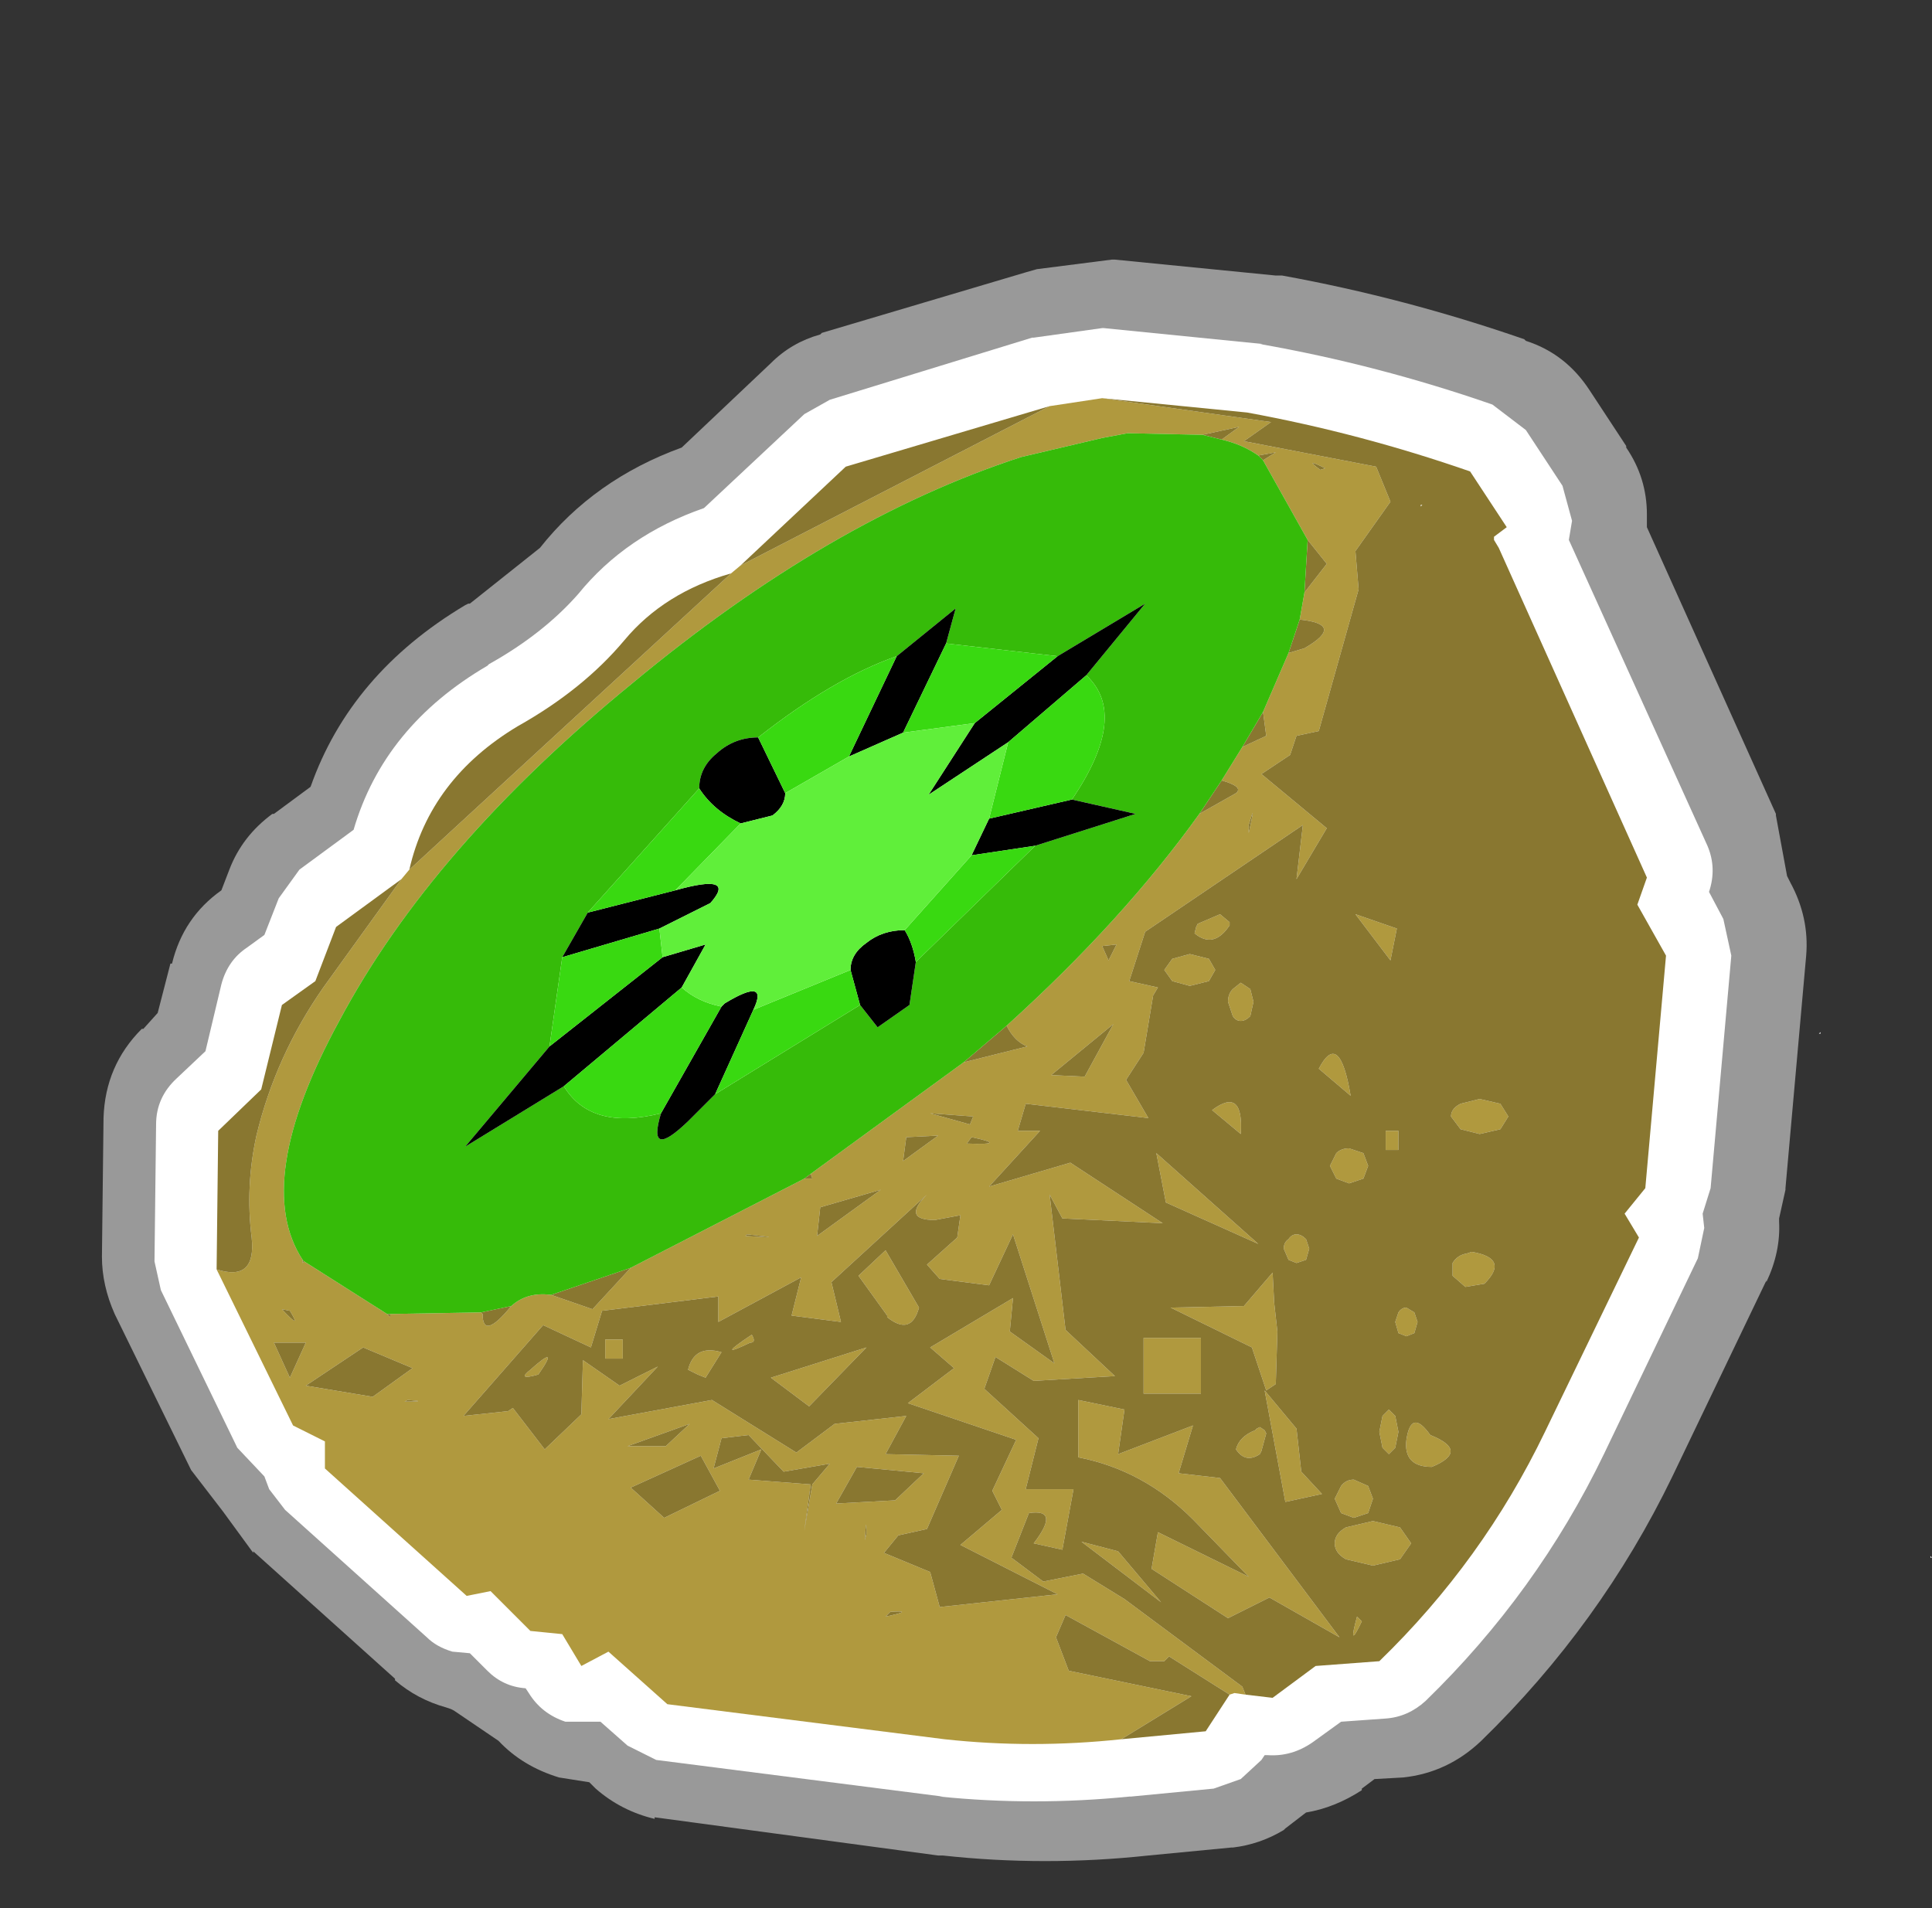 <?xml version="1.0" encoding="UTF-8" standalone="no"?>
<svg xmlns:xlink="http://www.w3.org/1999/xlink" height="59.9px" width="60.65px" xmlns="http://www.w3.org/2000/svg">
  <rect width="100%" height="100%" fill="#333333" stroke="none"/>
  <g transform="matrix(1.0, 0.0, 0.0, 1.0, 29.8, 32.85)">
    <use height="50.3" transform="matrix(1.0, 0.0, 0.0, 1.0, -26.6, -24.75)" width="57.45" xlink:href="#shape0"/>
  </g>
  <defs>
    <g id="shape0" transform="matrix(1.0, 0.0, 0.0, 1.0, 26.6, 24.75)">
      <path d="M30.8 16.0 L30.85 16.05 30.8 16.05 30.8 16.0 M27.3 -0.4 L27.35 -0.45 27.35 -0.4 27.3 -0.4" fill="#ffffff" fill-rule="evenodd" stroke="none"/>
      <path d="M-22.05 -3.1 L-21.5 -3.5 -21.05 -4.65 -20.4 -5.55 -18.7 -6.8 Q-17.75 -10.05 -14.5 -11.95 L-14.45 -12.0 Q-12.75 -12.95 -11.65 -14.2 -10.15 -16.05 -7.7 -16.9 L-4.55 -19.85 -3.75 -20.3 2.6 -22.25 2.65 -22.25 4.8 -22.55 4.85 -22.55 9.85 -22.05 9.75 -22.05 Q13.45 -21.4 17.05 -20.15 L18.1 -19.35 19.25 -17.6 19.55 -16.5 19.45 -15.9 23.8 -6.3 Q24.1 -5.6 23.85 -4.85 L24.3 -4.0 24.55 -2.85 23.9 4.45 23.65 5.25 23.7 5.7 23.5 6.65 20.55 12.8 Q18.45 17.15 14.95 20.55 14.4 21.05 13.7 21.1 L12.3 21.2 11.4 21.85 Q10.75 22.3 10.0 22.25 L9.9 22.25 9.8 22.4 9.15 23.0 8.3 23.3 5.7 23.55 5.65 23.55 Q2.65 23.85 -0.3 23.55 L-0.2 23.55 -9.2 22.4 -10.1 21.95 -10.95 21.2 -12.05 21.2 Q-12.8 20.95 -13.2 20.3 L-13.3 20.15 Q-14.0 20.1 -14.5 19.6 L-15.05 19.05 -15.6 19.0 Q-16.1 18.85 -16.4 18.55 L-20.85 14.55 -21.35 13.9 -21.5 13.5 -22.35 12.6 -24.75 7.65 -24.95 6.75 -24.9 2.45 Q-24.9 1.6 -24.25 1.0 L-23.35 0.15 -22.85 -1.95 Q-22.65 -2.7 -22.05 -3.1" fill="#ffffff" fill-rule="evenodd" stroke="none"/>
      <path d="M-15.05 -13.9 L-12.85 -15.65 Q-11.15 -17.8 -8.4 -18.8 L-5.6 -21.45 Q-4.95 -22.1 -4.05 -22.35 L-4.0 -22.4 2.4 -24.3 2.75 -24.4 5.1 -24.7 5.15 -24.7 5.2 -24.7 10.25 -24.2 10.45 -24.2 Q14.3 -23.5 18.05 -22.2 L18.1 -22.15 Q19.35 -21.75 20.1 -20.6 L21.25 -18.85 21.25 -18.8 Q21.9 -17.85 21.9 -16.7 L21.9 -16.3 25.95 -7.3 25.95 -7.25 26.3 -5.35 26.4 -5.15 Q27.0 -4.05 26.9 -2.85 L26.25 4.45 26.25 4.5 26.05 5.4 26.05 5.5 Q26.1 6.45 25.65 7.4 L25.65 7.35 22.7 13.5 Q20.45 18.15 16.7 21.8 15.65 22.8 14.25 22.95 L13.35 23.0 12.95 23.3 12.95 23.35 Q12.1 23.9 11.2 24.05 L10.55 24.55 10.5 24.6 Q9.75 25.05 8.9 25.15 L8.85 25.15 6.25 25.4 Q3.0 25.75 -0.2 25.4 L-0.35 25.4 -9.25 24.2 -9.25 24.25 Q-10.3 24.0 -11.1 23.3 L-11.3 23.1 -12.25 22.95 Q-13.4 22.6 -14.15 21.8 L-15.55 20.85 -15.65 20.8 -15.8 20.75 Q-16.7 20.5 -17.4 19.9 L-17.4 19.85 -21.85 15.85 -21.85 15.9 -22.8 14.6 -23.8 13.3 -26.2 8.4 Q-26.6 7.5 -26.6 6.6 L-26.55 2.25 Q-26.5 0.6 -25.35 -0.55 L-25.3 -0.55 -24.85 -1.05 -24.45 -2.6 -24.4 -2.6 Q-24.05 -4.05 -22.85 -4.9 L-22.6 -5.55 Q-22.2 -6.6 -21.25 -7.3 L-21.2 -7.3 -20.05 -8.15 Q-18.8 -11.7 -15.2 -13.85 L-15.1 -13.9 -15.05 -13.9" fill="#ffffff" fill-opacity="0.502" fill-rule="evenodd" stroke="none"/>
      <path d="M9.85 -18.4 L10.25 -18.65 9.7 -18.55 Q9.2 -18.9 8.55 -19.05 L9.1 -19.45 7.95 -19.2 5.6 -19.25 4.8 -19.1 2.25 -18.5 Q-3.75 -16.55 -9.95 -11.4 -16.25 -6.25 -19.15 -0.8 -21.9 4.25 -20.3 6.7 L-20.3 6.8 -20.25 6.75 -17.65 8.4 -17.55 8.5 -17.55 8.4 -14.7 8.35 -14.65 8.4 Q-14.65 9.25 -13.75 8.15 -13.25 7.7 -12.5 7.8 L-11.2 8.25 -10.0 6.95 -4.55 4.15 -4.3 4.15 -4.35 4.0 0.45 0.5 2.45 0.0 Q2.05 -0.15 1.8 -0.65 5.45 -3.95 7.85 -7.3 L9.0 -7.95 Q9.25 -8.15 8.55 -8.35 L9.2 -9.4 9.95 -9.75 9.85 -10.5 10.65 -12.35 11.15 -12.5 Q12.45 -13.25 11.0 -13.4 L11.15 -14.25 11.85 -15.15 11.25 -15.9 9.85 -18.4 M11.8 -18.15 Q11.1 -18.5 11.65 -18.1 L11.8 -18.15 M4.8 -20.35 L10.1 -19.6 9.25 -19.0 13.4 -18.2 13.85 -17.1 12.75 -15.55 12.85 -14.35 11.6 -9.9 10.9 -9.75 10.7 -9.15 9.8 -8.55 11.85 -6.85 10.9 -5.25 11.1 -6.95 6.15 -3.6 5.65 -2.05 6.55 -1.85 6.4 -1.6 6.1 0.2 5.55 1.05 6.25 2.25 2.4 1.8 2.15 2.65 2.85 2.65 1.25 4.4 3.8 3.65 6.7 5.55 3.55 5.4 3.15 4.65 3.65 8.9 5.2 10.35 2.65 10.5 1.45 9.75 1.1 10.75 2.8 12.3 2.4 13.9 3.9 13.9 3.55 15.8 2.65 15.6 Q3.5 14.5 2.5 14.65 L1.95 16.05 2.95 16.8 4.2 16.55 5.5 17.35 9.2 20.1 9.3 20.35 8.95 20.3 8.8 20.35 6.9 19.15 6.75 19.3 6.3 19.3 3.65 17.85 3.35 18.55 3.75 19.6 7.6 20.4 5.4 21.75 Q2.6 22.05 -0.15 21.75 L-8.85 20.65 -10.7 19.0 -11.55 19.45 -12.15 18.45 -13.15 18.35 -14.4 17.1 -15.15 17.25 -19.6 13.25 -19.6 12.4 -20.6 11.9 -23.0 7.0 Q-21.75 7.4 -21.9 6.0 -22.1 4.4 -21.75 2.8 -21.15 0.3 -19.65 -1.85 L-17.2 -5.25 -16.95 -5.55 -6.85 -14.85 -6.55 -15.1 3.15 -20.1 4.8 -20.35 M7.0 -2.75 L7.55 -2.9 8.15 -2.75 8.35 -2.4 8.15 -2.05 7.55 -1.9 7.0 -2.05 6.75 -2.4 7.0 -2.75 M7.7 -3.55 L7.75 -3.75 7.8 -3.85 8.5 -4.15 8.8 -3.9 8.8 -3.8 Q8.3 -3.05 7.7 -3.55 M5.25 -3.2 L4.8 -3.15 5.0 -2.7 5.25 -3.2 M14.05 -3.7 L13.85 -2.7 12.75 -4.15 14.05 -3.7 M9.15 -2.0 L9.45 -1.8 9.55 -1.4 9.45 -0.95 Q9.3 -0.8 9.15 -0.8 9.0 -0.8 8.9 -0.95 L8.75 -1.4 Q8.75 -1.65 8.9 -1.8 L9.15 -2.0 M9.4 -6.95 L9.4 -6.7 Q9.65 -7.8 9.4 -6.95 M0.65 2.45 L0.75 2.2 -0.6 2.1 0.65 2.45 M0.55 3.05 Q1.9 3.1 0.7 2.85 L0.55 3.05 M-0.35 2.8 L-1.35 2.85 -1.45 3.6 -0.35 2.8 M3.2 0.9 L4.25 0.95 5.15 -0.7 3.2 0.9 M6.8 4.9 L6.5 3.35 9.7 6.2 6.8 4.9 M14.35 8.2 L14.6 8.35 14.7 8.65 14.6 9.0 14.35 9.1 14.1 9.0 14.0 8.65 14.1 8.35 Q14.2 8.2 14.35 8.2 M16.25 6.5 L16.4 6.45 Q17.6 6.65 16.8 7.45 L16.2 7.55 15.8 7.2 15.8 7.1 15.8 7.0 15.8 6.8 Q15.95 6.55 16.25 6.5 M10.15 7.1 L10.2 8.05 10.3 8.95 10.25 10.6 9.95 10.8 9.5 9.45 6.95 8.2 9.25 8.15 10.15 7.1 M10.9 5.9 Q11.05 5.9 11.2 6.05 L11.3 6.35 11.2 6.7 10.9 6.8 10.65 6.7 10.5 6.35 Q10.5 6.15 10.65 6.05 10.75 5.9 10.9 5.9 M9.15 2.75 L8.25 2.0 Q9.25 1.25 9.15 2.75 M12.55 4.3 L12.15 4.15 11.95 3.75 12.15 3.35 Q12.3 3.2 12.55 3.2 L13.0 3.35 13.15 3.75 13.0 4.15 12.55 4.3 M12.6 1.55 L11.6 0.7 Q12.25 -0.55 12.6 1.55 M13.7 2.65 L14.1 2.65 14.1 3.25 13.7 3.25 13.7 2.65 M16.05 1.8 L16.65 1.65 17.3 1.8 17.55 2.2 17.3 2.6 16.65 2.75 16.05 2.6 15.75 2.2 Q15.75 1.95 16.05 1.8 M-1.7 14.25 L-0.8 13.4 -2.9 13.2 -3.55 14.35 -1.7 14.25 M4.15 15.55 L5.3 15.85 6.65 17.45 4.15 15.55 M4.05 11.1 L5.5 11.4 5.3 12.8 7.65 11.9 7.2 13.4 8.5 13.55 12.25 18.55 10.05 17.3 8.75 17.95 6.35 16.4 6.55 15.25 9.4 16.65 7.65 14.85 Q6.1 13.3 4.05 12.9 L4.05 11.1 M7.9 9.15 L7.9 10.9 6.1 10.9 6.1 9.15 7.9 9.15 M-2.0 6.4 L-0.95 8.2 Q-1.2 9.1 -1.95 8.5 L-1.95 8.45 -2.85 7.2 -2.0 6.4 M2.0 5.9 L1.25 7.5 -0.3 7.3 -0.7 6.85 0.25 6.0 0.35 5.3 -0.45 5.45 Q-1.5 5.45 -0.7 4.65 L-3.7 7.4 -3.4 8.65 -4.95 8.45 -4.65 7.25 -7.25 8.65 -7.25 7.85 -10.9 8.3 -11.25 9.45 -12.75 8.75 -15.25 11.6 -13.85 11.45 -13.7 11.35 -12.7 12.65 -11.55 11.55 -11.5 9.85 -10.35 10.65 -9.15 10.05 -10.7 11.7 -7.45 11.1 -4.8 12.75 -3.6 11.85 -1.35 11.6 -2.0 12.8 0.3 12.85 -0.7 15.15 -1.6 15.35 -2.05 15.9 -0.6 16.5 -0.3 17.6 3.4 17.2 0.35 15.65 1.65 14.55 1.35 13.95 2.1 12.35 -1.3 11.2 0.15 10.1 -0.6 9.45 2.0 7.9 1.9 8.95 3.3 9.95 2.0 5.9 M12.95 18.05 Q12.5 19.0 12.8 17.9 L12.95 18.05 M9.75 11.95 L9.9 12.05 9.95 12.15 9.8 12.7 9.75 12.8 Q9.3 13.1 9.0 12.65 9.1 12.25 9.6 12.05 L9.65 12.0 9.75 11.95 M11.05 13.35 L11.7 14.05 10.55 14.3 9.9 10.8 10.9 12.0 11.05 13.35 M12.7 13.6 L13.15 13.8 13.3 14.2 13.15 14.65 12.7 14.8 12.3 14.65 12.1 14.2 12.3 13.8 Q12.45 13.6 12.7 13.6 M14.15 16.1 L13.3 16.3 12.45 16.1 Q12.1 15.9 12.1 15.6 12.1 15.3 12.45 15.1 L13.3 14.9 14.15 15.1 14.5 15.6 14.15 16.1 M14.35 12.35 Q14.5 11.35 15.1 12.2 16.35 12.7 15.15 13.2 14.25 13.2 14.35 12.35 M13.6 12.6 L13.5 12.1 13.6 11.6 13.8 11.4 14.0 11.6 14.1 12.1 14.0 12.6 13.8 12.8 13.6 12.6 M-2.0 17.9 Q-1.05 17.7 -1.85 17.75 L-2.0 17.9 M-2.15 4.5 L-4.05 5.05 -4.15 5.95 -2.15 4.5 M-2.6 9.45 L-4.4 11.3 -5.6 10.4 -2.6 9.45 M-6.25 9.3 Q-7.4 9.85 -6.2 9.05 -6.05 9.3 -6.25 9.3 M-6.35 5.9 L-6.4 5.95 Q-4.95 6.05 -6.35 5.9 M-7.9 10.3 L-8.2 10.15 Q-8.0 9.35 -7.15 9.6 L-7.65 10.4 -7.9 10.3 M-10.8 9.2 L-10.25 9.2 -10.25 9.8 -10.8 9.8 -10.8 9.2 M-12.9 10.3 Q-13.6 10.5 -13.15 10.15 -12.2 9.3 -12.9 10.3 M-17.1 11.15 Q-16.3 11.15 -17.0 11.1 L-17.1 11.15 M-18.4 9.45 L-20.2 10.65 -18.1 11.0 -16.85 10.1 -18.4 9.45 M-20.7 10.4 L-20.2 9.3 -21.2 9.3 -20.7 10.4 M-20.7 8.3 L-20.95 8.25 Q-20.3 8.95 -20.7 8.3 M-8.9 12.55 L-8.15 11.85 -10.1 12.55 -8.9 12.55 M-7.2 13.95 L-7.8 12.85 -10.0 13.85 -8.95 14.8 -7.2 13.95 M-2.6 15.3 Q-2.6 14.65 -2.65 15.5 L-2.6 15.3 M-4.3 13.75 L-3.75 13.1 -5.2 13.35 -6.3 12.2 -7.15 12.3 -7.4 13.25 -5.9 12.65 -6.3 13.6 -4.35 13.75 -4.55 15.2 -4.3 13.75 M-2.4 16.65 L-1.55 16.7 -2.4 16.65" fill="#b0993e" fill-rule="evenodd" stroke="none"/>
      <path d="M11.8 -18.15 L11.65 -18.1 Q11.1 -18.5 11.8 -18.15 M9.7 -18.55 L10.25 -18.65 9.85 -18.4 9.7 -18.55 M11.25 -15.9 L11.85 -15.15 11.15 -14.25 11.25 -15.9 M11.0 -13.4 Q12.45 -13.25 11.15 -12.5 L10.65 -12.35 11.0 -13.4 M9.85 -10.5 L9.95 -9.75 9.2 -9.4 9.85 -10.5 M8.55 -8.35 Q9.25 -8.15 9.0 -7.95 L7.85 -7.3 8.55 -8.35 M1.8 -0.65 Q2.05 -0.15 2.45 0.0 L0.45 0.5 1.8 -0.65 M-4.35 4.0 L-4.3 4.15 -4.55 4.15 -4.35 4.0 M-10.0 6.95 L-11.2 8.25 -12.5 7.8 -10.0 6.95 M-13.75 8.15 Q-14.65 9.25 -14.65 8.4 L-14.7 8.35 -13.75 8.15 M-17.55 8.4 L-17.55 8.5 -17.65 8.4 -17.55 8.4 M-20.25 6.75 L-20.3 6.8 -20.3 6.7 -20.25 6.75 M7.95 -19.2 L9.1 -19.45 8.55 -19.05 7.95 -19.2 M9.3 20.35 L9.2 20.1 5.5 17.35 4.2 16.55 2.95 16.8 1.95 16.05 2.5 14.65 Q3.5 14.5 2.65 15.6 L3.55 15.8 3.9 13.9 2.4 13.9 2.8 12.3 1.1 10.75 1.45 9.75 2.65 10.5 5.2 10.35 3.65 8.9 3.15 4.65 3.55 5.4 6.7 5.55 3.8 3.65 1.25 4.4 2.85 2.65 2.15 2.65 2.4 1.8 6.25 2.25 5.55 1.05 6.1 0.2 6.4 -1.6 6.55 -1.85 5.65 -2.05 6.15 -3.6 11.1 -6.95 10.9 -5.25 11.85 -6.85 9.8 -8.55 10.7 -9.15 10.9 -9.75 11.6 -9.9 12.85 -14.35 12.75 -15.55 13.85 -17.1 13.4 -18.2 9.25 -19.0 10.1 -19.6 4.8 -20.35 9.35 -19.9 Q12.9 -19.25 16.35 -18.05 L17.5 -16.3 17.1 -16.0 17.1 -15.9 17.25 -15.65 21.9 -5.3 21.6 -4.45 22.5 -2.85 21.85 4.45 21.2 5.25 21.65 6.0 18.7 12.1 Q16.75 16.15 13.5 19.3 L11.5 19.45 10.15 20.45 9.3 20.35 M3.15 -20.1 L-6.55 -15.1 -3.25 -18.2 3.15 -20.1 M-6.85 -14.85 L-16.95 -5.55 Q-16.3 -8.4 -13.55 -10.05 -11.5 -11.2 -10.2 -12.75 -8.95 -14.25 -6.85 -14.85 M-17.2 -5.25 L-19.65 -1.85 Q-21.15 0.3 -21.75 2.8 -22.1 4.4 -21.9 6.0 -21.75 7.4 -23.0 7.0 L-22.95 2.65 -21.6 1.35 -20.95 -1.3 -19.9 -2.05 -19.25 -3.75 -17.2 -5.25 M5.4 21.75 L7.6 20.4 3.75 19.6 3.35 18.55 3.65 17.85 6.3 19.3 6.75 19.3 6.9 19.15 8.8 20.35 8.05 21.5 5.4 21.75 M14.85 -17.0 L14.8 -17.0 14.8 -16.95 14.85 -17.0 M5.25 -3.2 L5.0 -2.7 4.8 -3.15 5.25 -3.2 M7.7 -3.55 Q8.3 -3.05 8.8 -3.8 L8.8 -3.9 8.5 -4.15 7.8 -3.85 7.75 -3.75 7.7 -3.55 M7.0 -2.75 L6.75 -2.4 7.0 -2.05 7.55 -1.9 8.15 -2.05 8.35 -2.4 8.15 -2.75 7.55 -2.9 7.0 -2.75 M9.4 -6.95 Q9.65 -7.8 9.4 -6.7 L9.4 -6.95 M9.15 -2.0 L8.9 -1.8 Q8.75 -1.65 8.75 -1.4 L8.9 -0.95 Q9.0 -0.8 9.15 -0.8 9.3 -0.8 9.45 -0.95 L9.55 -1.4 9.45 -1.8 9.15 -2.0 M14.05 -3.7 L12.75 -4.15 13.85 -2.7 14.05 -3.7 M16.05 1.8 Q15.75 1.95 15.75 2.2 L16.05 2.6 16.65 2.75 17.3 2.6 17.55 2.2 17.3 1.8 16.65 1.65 16.05 1.8 M13.7 2.65 L13.7 3.25 14.1 3.25 14.1 2.65 13.7 2.65 M12.6 1.55 Q12.25 -0.55 11.6 0.7 L12.6 1.55 M12.55 4.3 L13.0 4.15 13.15 3.75 13.0 3.35 12.55 3.2 Q12.3 3.2 12.15 3.35 L11.95 3.75 12.15 4.15 12.55 4.3 M9.15 2.75 Q9.25 1.25 8.25 2.0 L9.15 2.75 M10.9 5.9 Q10.75 5.9 10.65 6.05 10.5 6.15 10.5 6.35 L10.65 6.7 10.9 6.8 11.2 6.7 11.3 6.35 11.2 6.05 Q11.05 5.9 10.9 5.9 M10.15 7.1 L9.25 8.15 6.95 8.2 9.5 9.45 9.95 10.8 10.25 10.6 10.3 8.95 10.2 8.05 10.15 7.1 M16.25 6.5 Q15.95 6.55 15.8 6.8 L15.8 7.0 15.8 7.1 15.8 7.2 16.2 7.55 16.8 7.45 Q17.6 6.65 16.4 6.45 L16.25 6.5 M14.35 8.2 Q14.2 8.2 14.1 8.35 L14.0 8.65 14.1 9.0 14.35 9.1 14.6 9.0 14.7 8.65 14.6 8.35 14.35 8.2 M6.8 4.9 L9.7 6.2 6.5 3.35 6.8 4.9 M3.2 0.9 L5.15 -0.7 4.25 0.95 3.2 0.9 M-0.35 2.8 L-1.45 3.6 -1.35 2.85 -0.35 2.8 M0.55 3.05 L0.7 2.85 Q1.9 3.1 0.55 3.05 M0.65 2.45 L-0.6 2.1 0.75 2.2 0.65 2.45 M2.0 5.9 L3.3 9.95 1.9 8.95 2.0 7.9 -0.6 9.45 0.15 10.1 -1.3 11.2 2.1 12.35 1.35 13.95 1.65 14.55 0.35 15.65 3.4 17.2 -0.3 17.6 -0.6 16.5 -2.05 15.9 -1.6 15.35 -0.7 15.15 0.3 12.85 -2.0 12.8 -1.35 11.6 -3.6 11.85 -4.8 12.75 -7.45 11.1 -10.7 11.7 -9.15 10.05 -10.35 10.65 -11.5 9.85 -11.55 11.55 -12.7 12.65 -13.7 11.35 -13.85 11.45 -15.25 11.6 -12.75 8.75 -11.25 9.45 -10.9 8.3 -7.25 7.85 -7.25 8.65 -4.65 7.25 -4.95 8.45 -3.4 8.65 -3.7 7.4 -0.7 4.65 Q-1.5 5.45 -0.45 5.45 L0.35 5.3 0.25 6.0 -0.7 6.85 -0.3 7.3 1.25 7.5 2.0 5.9 M-2.0 6.4 L-2.85 7.2 -1.95 8.45 -1.95 8.5 Q-1.2 9.1 -0.95 8.2 L-2.0 6.4 M7.9 9.15 L6.1 9.15 6.1 10.9 7.9 10.9 7.9 9.15 M4.05 11.1 L4.05 12.9 Q6.1 13.3 7.65 14.85 L9.4 16.65 6.55 15.25 6.35 16.4 8.75 17.95 10.05 17.3 12.25 18.55 8.5 13.55 7.2 13.4 7.65 11.9 5.3 12.8 5.5 11.4 4.05 11.1 M4.15 15.55 L6.65 17.45 5.3 15.85 4.15 15.55 M-1.7 14.25 L-3.55 14.35 -2.9 13.2 -0.8 13.4 -1.7 14.25 M-2.0 17.9 L-1.85 17.75 Q-1.05 17.7 -2.0 17.9 M13.6 12.6 L13.8 12.8 14.0 12.6 14.1 12.1 14.0 11.6 13.8 11.4 13.6 11.6 13.5 12.1 13.6 12.6 M14.35 12.35 Q14.25 13.2 15.15 13.2 16.35 12.7 15.1 12.2 14.5 11.35 14.35 12.35 M14.15 16.1 L14.5 15.6 14.15 15.1 13.3 14.9 12.45 15.1 Q12.1 15.3 12.1 15.6 12.1 15.9 12.45 16.1 L13.3 16.3 14.15 16.1 M12.7 13.6 Q12.45 13.6 12.3 13.8 L12.1 14.2 12.3 14.65 12.7 14.8 13.15 14.65 13.3 14.2 13.15 13.8 12.7 13.6 M11.05 13.35 L10.9 12.0 9.9 10.8 10.55 14.3 11.7 14.05 11.05 13.35 M9.75 11.95 L9.65 12.0 9.6 12.05 Q9.1 12.25 9.0 12.65 9.3 13.1 9.75 12.8 L9.8 12.7 9.95 12.15 9.9 12.05 9.75 11.95 M12.95 18.05 L12.8 17.9 Q12.5 19.0 12.95 18.05 M-2.15 4.5 L-4.15 5.95 -4.05 5.05 -2.15 4.5 M-10.8 9.2 L-10.8 9.8 -10.25 9.8 -10.25 9.2 -10.8 9.2 M-7.9 10.3 L-7.65 10.4 -7.15 9.6 Q-8.0 9.35 -8.2 10.15 L-7.9 10.3 M-6.35 5.9 Q-4.95 6.05 -6.4 5.95 L-6.35 5.9 M-6.25 9.3 Q-6.05 9.3 -6.2 9.05 -7.4 9.85 -6.25 9.3 M-2.6 9.45 L-5.6 10.4 -4.4 11.3 -2.6 9.45 M-20.7 8.3 Q-20.3 8.95 -20.95 8.25 L-20.7 8.3 M-20.7 10.4 L-21.2 9.3 -20.2 9.3 -20.7 10.4 M-18.4 9.45 L-16.85 10.1 -18.1 11.0 -20.2 10.65 -18.4 9.45 M-17.1 11.15 L-17.0 11.1 Q-16.3 11.15 -17.1 11.15 M-12.9 10.3 Q-12.2 9.3 -13.15 10.15 -13.6 10.5 -12.9 10.3 M-4.3 13.75 L-4.55 15.2 -4.35 13.75 -6.3 13.6 -5.9 12.65 -7.4 13.25 -7.15 12.3 -6.3 12.2 -5.2 13.35 -3.75 13.1 -4.3 13.75 M-2.6 15.3 L-2.65 15.5 Q-2.6 14.65 -2.6 15.3 M-7.2 13.95 L-8.95 14.8 -10.0 13.85 -7.8 12.85 -7.2 13.95 M-8.9 12.55 L-10.1 12.55 -8.15 11.85 -8.9 12.55 M-2.4 16.65 L-1.55 16.7 -2.4 16.65" fill="#897730" fill-rule="evenodd" stroke="none"/>
      <path d="M9.85 -18.4 L11.25 -15.9 11.15 -14.25 11.0 -13.4 10.65 -12.35 9.85 -10.5 9.2 -9.4 8.55 -8.35 7.85 -7.3 Q5.45 -3.95 1.8 -0.65 L0.45 0.5 -4.35 4.0 -4.55 4.15 -10.0 6.95 -12.5 7.8 Q-13.25 7.7 -13.75 8.15 L-14.7 8.35 -17.55 8.4 -17.65 8.4 -20.25 6.75 -20.3 6.7 Q-21.9 4.25 -19.15 -0.8 -16.25 -6.25 -9.95 -11.4 -3.75 -16.55 2.25 -18.5 L4.8 -19.1 5.6 -19.25 7.95 -19.2 8.55 -19.05 Q9.2 -18.9 9.7 -18.55 L9.85 -18.4 M2.7 -6.3 L5.85 -7.3 3.85 -7.75 Q5.65 -10.4 4.3 -11.65 L6.15 -13.9 3.4 -12.25 -0.1 -12.65 0.2 -13.75 -1.65 -12.25 Q-3.65 -11.55 -6.0 -9.7 -6.75 -9.7 -7.3 -9.2 -7.85 -8.75 -7.85 -8.1 L-11.35 -4.2 -12.15 -2.8 -12.55 0.0 -15.2 3.15 -12.1 1.25 Q-11.25 2.65 -9.05 2.1 -9.5 3.6 -8.2 2.35 L-7.35 1.5 -2.8 -1.3 -2.25 -0.6 -1.25 -1.3 -1.05 -2.65 2.7 -6.3" fill="#36bb09" fill-rule="evenodd" stroke="none"/>
      <path d="M3.85 -7.75 L5.85 -7.3 2.7 -6.3 0.7 -6.0 1.25 -7.15 3.85 -7.75 M-1.05 -2.65 L-1.25 -1.3 -2.25 -0.6 -2.8 -1.3 -3.1 -2.4 Q-3.1 -2.9 -2.6 -3.25 -2.1 -3.65 -1.4 -3.65 -1.15 -3.25 -1.05 -2.65 M-7.35 1.5 L-8.2 2.35 Q-9.5 3.6 -9.05 2.1 L-7.15 -1.25 -7.05 -1.35 Q-5.65 -2.2 -6.15 -1.15 L-7.35 1.5 M-12.1 1.25 L-15.2 3.15 -12.55 0.0 -9.0 -2.8 -7.65 -3.2 -8.4 -1.85 -12.1 1.25 M-12.15 -2.8 L-11.35 -4.2 -8.6 -4.9 Q-6.65 -5.45 -7.5 -4.5 L-9.1 -3.7 -12.15 -2.8 M-7.85 -8.1 Q-7.85 -8.75 -7.3 -9.2 -6.75 -9.7 -6.0 -9.7 L-5.15 -7.95 Q-5.15 -7.55 -5.55 -7.25 L-6.55 -7.0 Q-7.4 -7.4 -7.85 -8.1 M-1.65 -12.25 L0.2 -13.75 -0.1 -12.65 -1.45 -9.85 -3.15 -9.1 -1.65 -12.25 M3.4 -12.25 L6.15 -13.9 4.3 -11.65 1.85 -9.55 -0.65 -7.9 0.8 -10.15 3.4 -12.25" fill="#000000" fill-rule="evenodd" stroke="none"/>
      <path d="M3.85 -7.75 L1.25 -7.15 1.85 -9.55 4.3 -11.65 Q5.65 -10.4 3.85 -7.75 M0.7 -6.0 L2.7 -6.3 -1.05 -2.65 Q-1.15 -3.25 -1.4 -3.65 L0.7 -6.0 M-2.8 -1.3 L-7.35 1.5 -6.15 -1.15 -3.1 -2.4 -2.8 -1.3 M-9.05 2.1 Q-11.25 2.65 -12.1 1.25 L-8.4 -1.85 Q-7.9 -1.4 -7.15 -1.25 L-9.05 2.1 M-12.55 0.0 L-12.15 -2.8 -9.1 -3.7 -9.0 -2.8 -12.55 0.0 M-11.35 -4.2 L-7.85 -8.1 Q-7.4 -7.4 -6.55 -7.0 L-8.6 -4.9 -11.35 -4.2 M-6.0 -9.7 Q-3.65 -11.55 -1.65 -12.25 L-3.15 -9.1 -5.15 -7.95 -6.0 -9.7 M-0.1 -12.65 L3.4 -12.25 0.8 -10.15 -1.45 -9.85 -0.1 -12.65" fill="#39d911" fill-rule="evenodd" stroke="none"/>
      <path d="M1.25 -7.15 L0.7 -6.0 -1.4 -3.65 Q-2.1 -3.65 -2.6 -3.25 -3.1 -2.9 -3.1 -2.4 L-6.15 -1.15 Q-5.65 -2.2 -7.05 -1.35 L-7.15 -1.25 Q-7.9 -1.4 -8.4 -1.85 L-7.65 -3.2 -9.0 -2.8 -9.1 -3.7 -7.5 -4.5 Q-6.65 -5.45 -8.6 -4.9 L-6.55 -7.0 -5.55 -7.25 Q-5.15 -7.55 -5.15 -7.95 L-3.15 -9.1 -1.45 -9.85 0.8 -10.15 -0.65 -7.9 1.85 -9.55 1.25 -7.15" fill="#60ef3a" fill-rule="evenodd" stroke="none"/>
    </g>
  </defs>
</svg>
